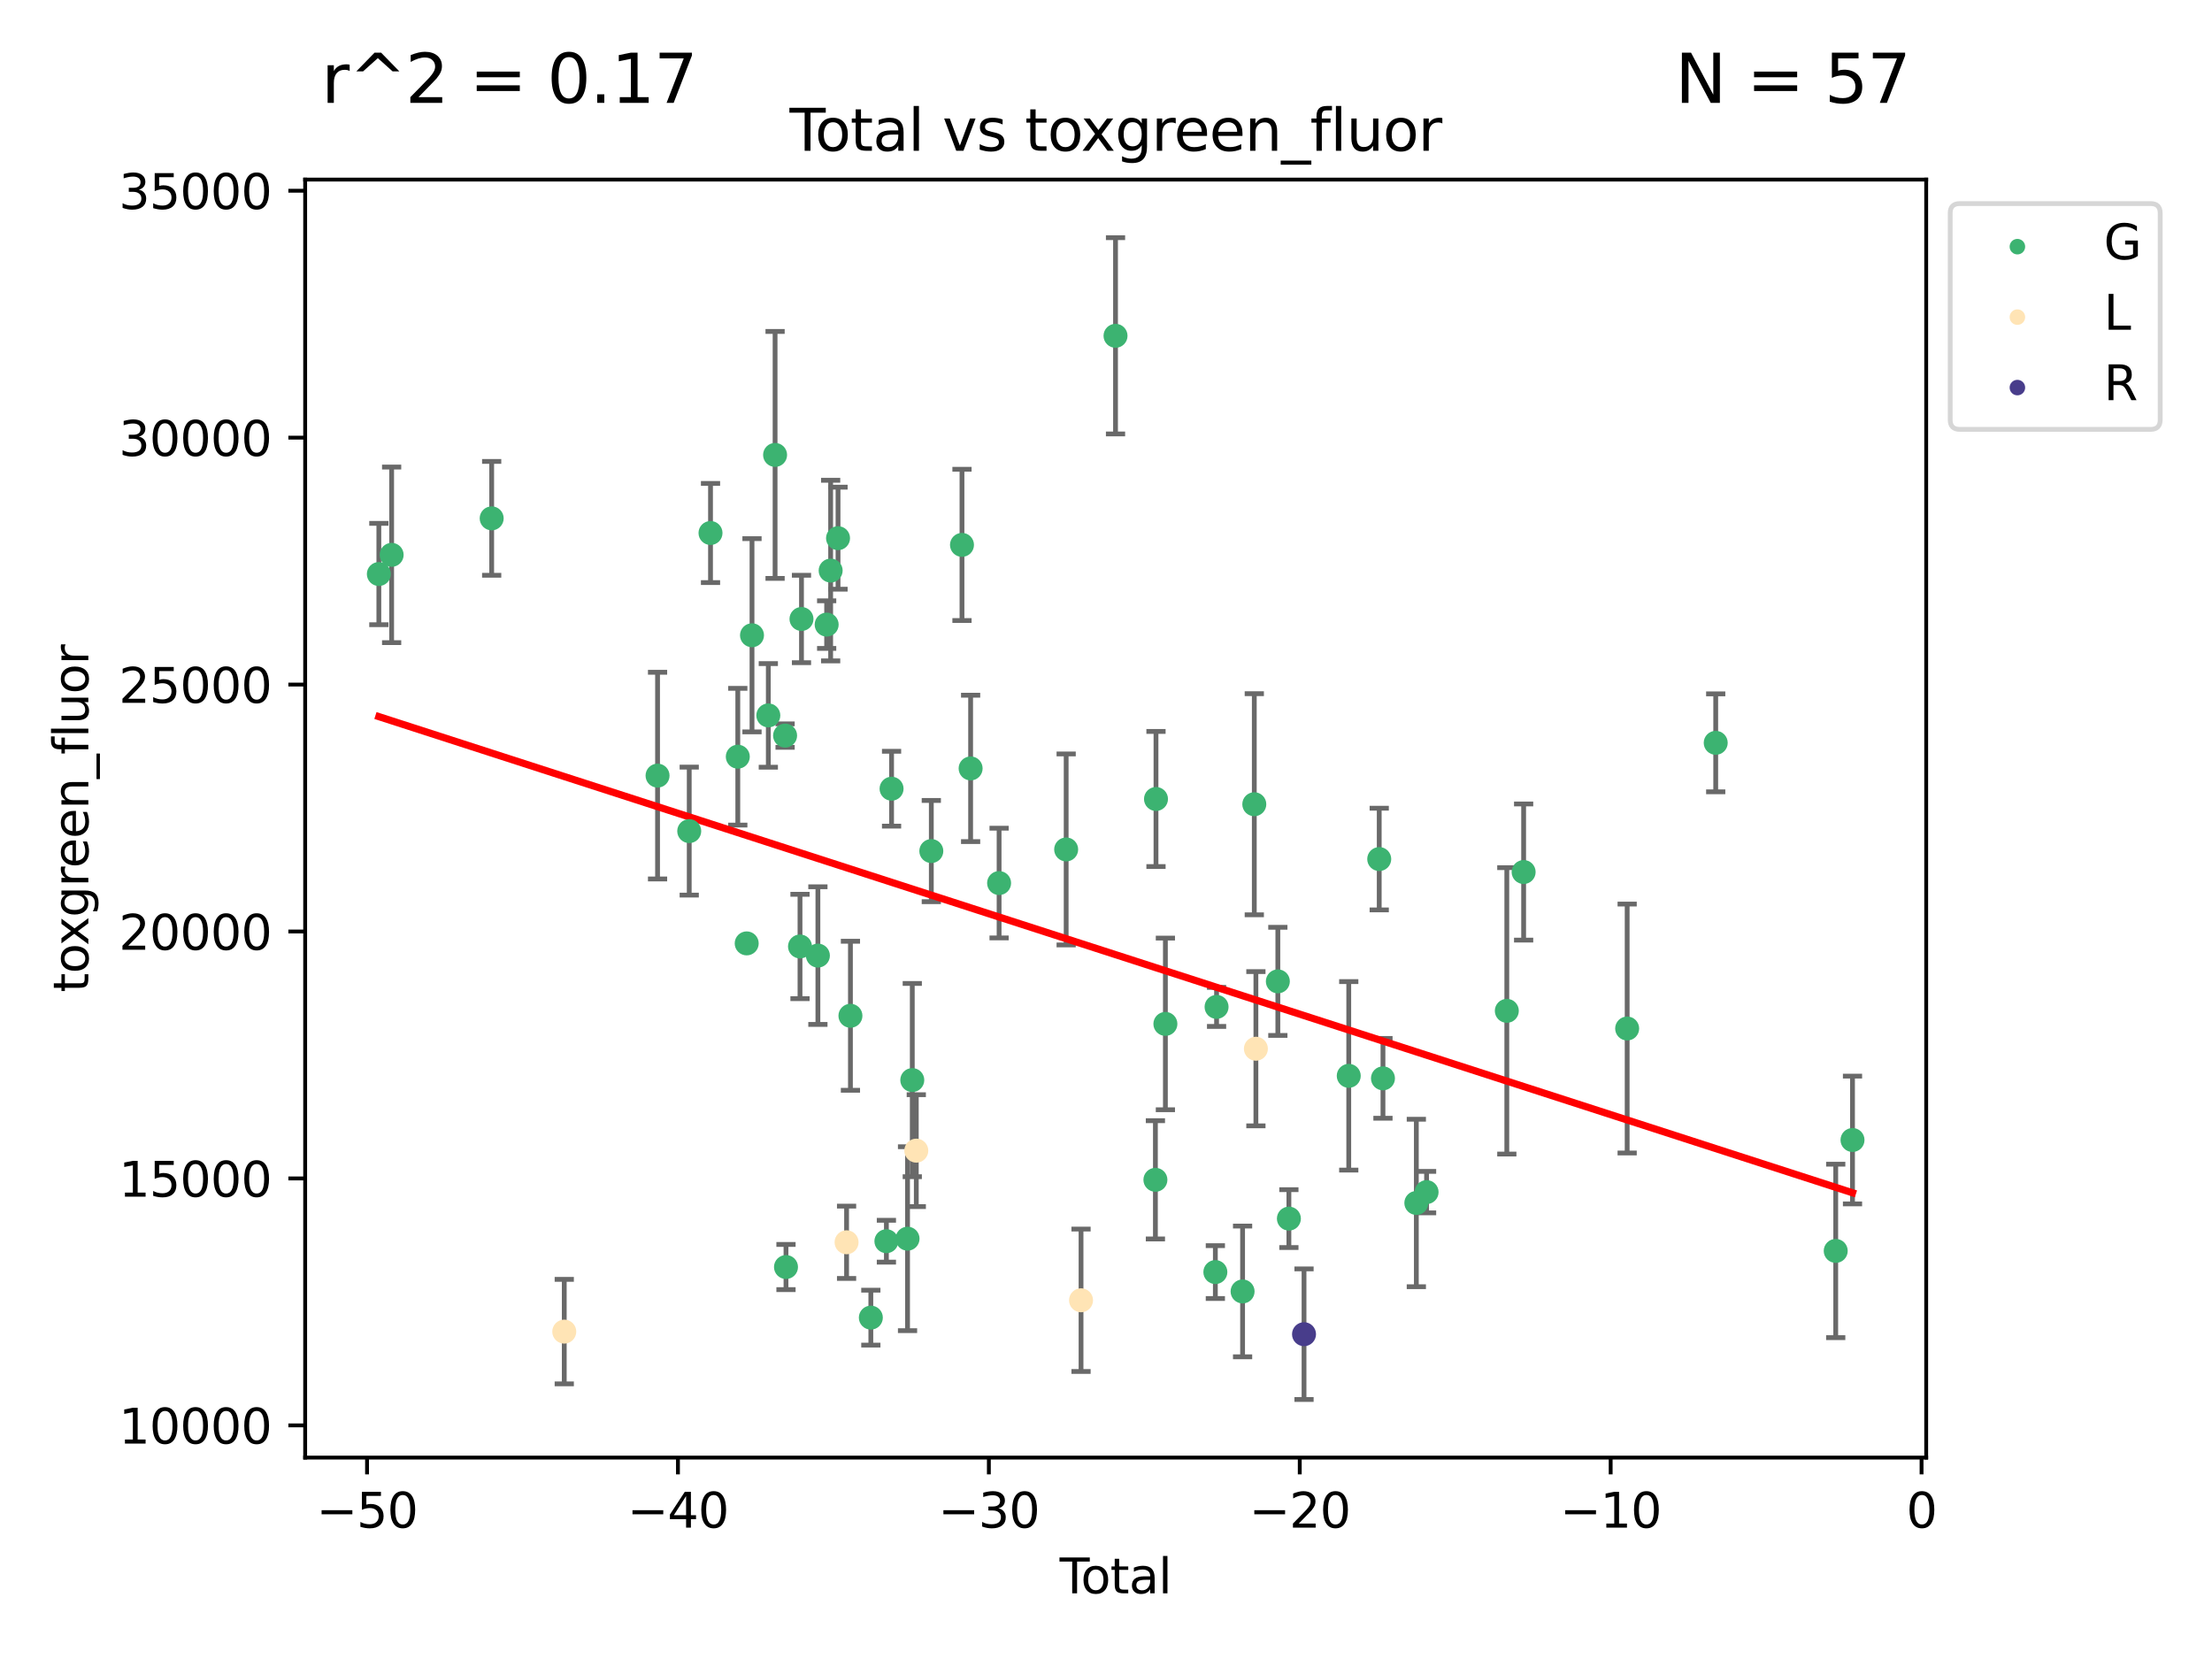 <?xml version="1.0" encoding="utf-8" standalone="no"?>
<!DOCTYPE svg PUBLIC "-//W3C//DTD SVG 1.1//EN"
  "http://www.w3.org/Graphics/SVG/1.1/DTD/svg11.dtd">
<svg xmlns:xlink="http://www.w3.org/1999/xlink" width="460.8pt" height="345.6pt" viewBox="0 0 460.8 345.6" xmlns="http://www.w3.org/2000/svg" version="1.1">
 <defs>
  <style type="text/css">*{stroke-linejoin: round; stroke-linecap: butt}</style>
 </defs>
 <g id="figure_1">
  <g id="patch_1">
   <path d="M 0 345.6 
L 460.8 345.6 
L 460.8 0 
L 0 0 
z
" style="fill: #ffffff"/>
  </g>
  <g id="axes_1">
   <g id="patch_2">
    <path d="M 63.571 303.64 
L 401.26 303.64 
L 401.26 37.411 
L 63.571 37.411 
z
" style="fill: #ffffff"/>
   </g>
   <g id="PathCollection_1">
    <defs>
     <path id="m959457d4a9" d="M 0 1.118 
C 0.297 1.118 0.581 1 0.791 0.791 
C 1 0.581 1.118 0.297 1.118 0 
C 1.118 -0.297 1 -0.581 0.791 -0.791 
C 0.581 -1 0.297 -1.118 0 -1.118 
C -0.297 -1.118 -0.581 -1 -0.791 -0.791 
C -1 -0.581 -1.118 -0.297 -1.118 0 
C -1.118 0.297 -1 0.581 -0.791 0.791 
C -0.581 1 -0.297 1.118 0 1.118 
z
" style="stroke: #3cb371"/>
    </defs>
    <g clip-path="url(#p2c3f40ef5b)">
     <use xlink:href="#m959457d4a9" x="78.921" y="119.581" style="fill: #3cb371; stroke: #3cb371"/>
     <use xlink:href="#m959457d4a9" x="81.585" y="115.586" style="fill: #3cb371; stroke: #3cb371"/>
     <use xlink:href="#m959457d4a9" x="102.426" y="107.983" style="fill: #3cb371; stroke: #3cb371"/>
     <use xlink:href="#m959457d4a9" x="136.981" y="161.575" style="fill: #3cb371; stroke: #3cb371"/>
     <use xlink:href="#m959457d4a9" x="143.58" y="173.135" style="fill: #3cb371; stroke: #3cb371"/>
     <use xlink:href="#m959457d4a9" x="148.013" y="111.033" style="fill: #3cb371; stroke: #3cb371"/>
     <use xlink:href="#m959457d4a9" x="153.697" y="157.634" style="fill: #3cb371; stroke: #3cb371"/>
     <use xlink:href="#m959457d4a9" x="155.551" y="196.525" style="fill: #3cb371; stroke: #3cb371"/>
     <use xlink:href="#m959457d4a9" x="156.656" y="132.337" style="fill: #3cb371; stroke: #3cb371"/>
     <use xlink:href="#m959457d4a9" x="160.055" y="149.032" style="fill: #3cb371; stroke: #3cb371"/>
     <use xlink:href="#m959457d4a9" x="161.465" y="94.768" style="fill: #3cb371; stroke: #3cb371"/>
     <use xlink:href="#m959457d4a9" x="163.55" y="153.236" style="fill: #3cb371; stroke: #3cb371"/>
     <use xlink:href="#m959457d4a9" x="163.736" y="263.946" style="fill: #3cb371; stroke: #3cb371"/>
     <use xlink:href="#m959457d4a9" x="166.655" y="197.166" style="fill: #3cb371; stroke: #3cb371"/>
     <use xlink:href="#m959457d4a9" x="166.964" y="128.945" style="fill: #3cb371; stroke: #3cb371"/>
     <use xlink:href="#m959457d4a9" x="170.383" y="199.067" style="fill: #3cb371; stroke: #3cb371"/>
     <use xlink:href="#m959457d4a9" x="172.208" y="130.116" style="fill: #3cb371; stroke: #3cb371"/>
     <use xlink:href="#m959457d4a9" x="173.039" y="118.861" style="fill: #3cb371; stroke: #3cb371"/>
     <use xlink:href="#m959457d4a9" x="174.578" y="112.111" style="fill: #3cb371; stroke: #3cb371"/>
     <use xlink:href="#m959457d4a9" x="177.162" y="211.605" style="fill: #3cb371; stroke: #3cb371"/>
     <use xlink:href="#m959457d4a9" x="181.412" y="274.485" style="fill: #3cb371; stroke: #3cb371"/>
     <use xlink:href="#m959457d4a9" x="184.653" y="258.565" style="fill: #3cb371; stroke: #3cb371"/>
     <use xlink:href="#m959457d4a9" x="185.73" y="164.303" style="fill: #3cb371; stroke: #3cb371"/>
     <use xlink:href="#m959457d4a9" x="189.057" y="258.041" style="fill: #3cb371; stroke: #3cb371"/>
     <use xlink:href="#m959457d4a9" x="190.045" y="224.999" style="fill: #3cb371; stroke: #3cb371"/>
     <use xlink:href="#m959457d4a9" x="194.01" y="177.291" style="fill: #3cb371; stroke: #3cb371"/>
     <use xlink:href="#m959457d4a9" x="200.398" y="113.511" style="fill: #3cb371; stroke: #3cb371"/>
     <use xlink:href="#m959457d4a9" x="202.198" y="160.075" style="fill: #3cb371; stroke: #3cb371"/>
     <use xlink:href="#m959457d4a9" x="208.13" y="183.958" style="fill: #3cb371; stroke: #3cb371"/>
     <use xlink:href="#m959457d4a9" x="222.101" y="176.953" style="fill: #3cb371; stroke: #3cb371"/>
     <use xlink:href="#m959457d4a9" x="232.384" y="69.956" style="fill: #3cb371; stroke: #3cb371"/>
     <use xlink:href="#m959457d4a9" x="240.693" y="245.778" style="fill: #3cb371; stroke: #3cb371"/>
     <use xlink:href="#m959457d4a9" x="240.814" y="166.444" style="fill: #3cb371; stroke: #3cb371"/>
     <use xlink:href="#m959457d4a9" x="242.772" y="213.297" style="fill: #3cb371; stroke: #3cb371"/>
     <use xlink:href="#m959457d4a9" x="253.181" y="264.995" style="fill: #3cb371; stroke: #3cb371"/>
     <use xlink:href="#m959457d4a9" x="253.434" y="209.755" style="fill: #3cb371; stroke: #3cb371"/>
     <use xlink:href="#m959457d4a9" x="258.854" y="269.031" style="fill: #3cb371; stroke: #3cb371"/>
     <use xlink:href="#m959457d4a9" x="261.293" y="167.537" style="fill: #3cb371; stroke: #3cb371"/>
     <use xlink:href="#m959457d4a9" x="266.199" y="204.437" style="fill: #3cb371; stroke: #3cb371"/>
     <use xlink:href="#m959457d4a9" x="268.5" y="253.86" style="fill: #3cb371; stroke: #3cb371"/>
     <use xlink:href="#m959457d4a9" x="280.97" y="224.117" style="fill: #3cb371; stroke: #3cb371"/>
     <use xlink:href="#m959457d4a9" x="287.318" y="178.958" style="fill: #3cb371; stroke: #3cb371"/>
     <use xlink:href="#m959457d4a9" x="288.097" y="224.64" style="fill: #3cb371; stroke: #3cb371"/>
     <use xlink:href="#m959457d4a9" x="295.049" y="250.599" style="fill: #3cb371; stroke: #3cb371"/>
     <use xlink:href="#m959457d4a9" x="297.183" y="248.34" style="fill: #3cb371; stroke: #3cb371"/>
     <use xlink:href="#m959457d4a9" x="313.898" y="210.577" style="fill: #3cb371; stroke: #3cb371"/>
     <use xlink:href="#m959457d4a9" x="317.401" y="181.659" style="fill: #3cb371; stroke: #3cb371"/>
     <use xlink:href="#m959457d4a9" x="338.967" y="214.258" style="fill: #3cb371; stroke: #3cb371"/>
     <use xlink:href="#m959457d4a9" x="357.415" y="154.746" style="fill: #3cb371; stroke: #3cb371"/>
     <use xlink:href="#m959457d4a9" x="382.415" y="260.587" style="fill: #3cb371; stroke: #3cb371"/>
     <use xlink:href="#m959457d4a9" x="385.911" y="237.481" style="fill: #3cb371; stroke: #3cb371"/>
    </g>
   </g>
   <g id="PathCollection_2">
    <defs>
     <path id="m0e17b51997" d="M 0 1.118 
C 0.297 1.118 0.581 1 0.791 0.791 
C 1 0.581 1.118 0.297 1.118 0 
C 1.118 -0.297 1 -0.581 0.791 -0.791 
C 0.581 -1 0.297 -1.118 0 -1.118 
C -0.297 -1.118 -0.581 -1 -0.791 -0.791 
C -1 -0.581 -1.118 -0.297 -1.118 0 
C -1.118 0.297 -1 0.581 -0.791 0.791 
C -0.581 1 -0.297 1.118 0 1.118 
z
" style="stroke: #ffe4b5"/>
    </defs>
    <g clip-path="url(#p2c3f40ef5b)">
     <use xlink:href="#m0e17b51997" x="117.546" y="277.401" style="fill: #ffe4b5; stroke: #ffe4b5"/>
     <use xlink:href="#m0e17b51997" x="176.357" y="258.789" style="fill: #ffe4b5; stroke: #ffe4b5"/>
     <use xlink:href="#m0e17b51997" x="190.88" y="239.702" style="fill: #ffe4b5; stroke: #ffe4b5"/>
     <use xlink:href="#m0e17b51997" x="225.199" y="270.872" style="fill: #ffe4b5; stroke: #ffe4b5"/>
     <use xlink:href="#m0e17b51997" x="261.627" y="218.471" style="fill: #ffe4b5; stroke: #ffe4b5"/>
    </g>
   </g>
   <g id="PathCollection_3">
    <defs>
     <path id="md571815645" d="M 0 1.118 
C 0.297 1.118 0.581 1 0.791 0.791 
C 1 0.581 1.118 0.297 1.118 0 
C 1.118 -0.297 1 -0.581 0.791 -0.791 
C 0.581 -1 0.297 -1.118 0 -1.118 
C -0.297 -1.118 -0.581 -1 -0.791 -0.791 
C -1 -0.581 -1.118 -0.297 -1.118 0 
C -1.118 0.297 -1 0.581 -0.791 0.791 
C -0.581 1 -0.297 1.118 0 1.118 
z
" style="stroke: #483d8b"/>
    </defs>
    <g clip-path="url(#p2c3f40ef5b)">
     <use xlink:href="#md571815645" x="271.652" y="277.937" style="fill: #483d8b; stroke: #483d8b"/>
    </g>
   </g>
   <g id="matplotlib.axis_1">
    <g id="xtick_1">
     <g id="line2d_1">
      <defs>
       <path id="me2ce37175d" d="M 0 0 
L 0 3.5 
" style="stroke: #000000; stroke-width: 0.8"/>
      </defs>
      <g>
       <use xlink:href="#me2ce37175d" x="76.462" y="303.64" style="stroke: #000000; stroke-width: 0.8"/>
      </g>
     </g>
     <g id="text_1">
      <!-- −50 -->
      <g transform="translate(65.909 318.238)scale(0.1 -0.1)">
       <defs>
        <path id="DejaVuSans-2212" d="M 678 2272 
L 4684 2272 
L 4684 1741 
L 678 1741 
L 678 2272 
z
" transform="scale(0.016)"/>
        <path id="DejaVuSans-35" d="M 691 4666 
L 3169 4666 
L 3169 4134 
L 1269 4134 
L 1269 2991 
Q 1406 3038 1543 3061 
Q 1681 3084 1819 3084 
Q 2600 3084 3056 2656 
Q 3513 2228 3513 1497 
Q 3513 744 3044 326 
Q 2575 -91 1722 -91 
Q 1428 -91 1123 -41 
Q 819 9 494 109 
L 494 744 
Q 775 591 1075 516 
Q 1375 441 1709 441 
Q 2250 441 2565 725 
Q 2881 1009 2881 1497 
Q 2881 1984 2565 2268 
Q 2250 2553 1709 2553 
Q 1456 2553 1204 2497 
Q 953 2441 691 2322 
L 691 4666 
z
" transform="scale(0.016)"/>
        <path id="DejaVuSans-30" d="M 2034 4250 
Q 1547 4250 1301 3770 
Q 1056 3291 1056 2328 
Q 1056 1369 1301 889 
Q 1547 409 2034 409 
Q 2525 409 2770 889 
Q 3016 1369 3016 2328 
Q 3016 3291 2770 3770 
Q 2525 4250 2034 4250 
z
M 2034 4750 
Q 2819 4750 3233 4129 
Q 3647 3509 3647 2328 
Q 3647 1150 3233 529 
Q 2819 -91 2034 -91 
Q 1250 -91 836 529 
Q 422 1150 422 2328 
Q 422 3509 836 4129 
Q 1250 4750 2034 4750 
z
" transform="scale(0.016)"/>
       </defs>
       <use xlink:href="#DejaVuSans-2212"/>
       <use xlink:href="#DejaVuSans-35" x="83.789"/>
       <use xlink:href="#DejaVuSans-30" x="147.412"/>
      </g>
     </g>
    </g>
    <g id="xtick_2">
     <g id="line2d_2">
      <g>
       <use xlink:href="#me2ce37175d" x="141.229" y="303.64" style="stroke: #000000; stroke-width: 0.8"/>
      </g>
     </g>
     <g id="text_2">
      <!-- −40 -->
      <g transform="translate(130.676 318.238)scale(0.1 -0.1)">
       <defs>
        <path id="DejaVuSans-34" d="M 2419 4116 
L 825 1625 
L 2419 1625 
L 2419 4116 
z
M 2253 4666 
L 3047 4666 
L 3047 1625 
L 3713 1625 
L 3713 1100 
L 3047 1100 
L 3047 0 
L 2419 0 
L 2419 1100 
L 313 1100 
L 313 1709 
L 2253 4666 
z
" transform="scale(0.016)"/>
       </defs>
       <use xlink:href="#DejaVuSans-2212"/>
       <use xlink:href="#DejaVuSans-34" x="83.789"/>
       <use xlink:href="#DejaVuSans-30" x="147.412"/>
      </g>
     </g>
    </g>
    <g id="xtick_3">
     <g id="line2d_3">
      <g>
       <use xlink:href="#me2ce37175d" x="205.996" y="303.64" style="stroke: #000000; stroke-width: 0.8"/>
      </g>
     </g>
     <g id="text_3">
      <!-- −30 -->
      <g transform="translate(195.444 318.238)scale(0.1 -0.1)">
       <defs>
        <path id="DejaVuSans-33" d="M 2597 2516 
Q 3050 2419 3304 2112 
Q 3559 1806 3559 1356 
Q 3559 666 3084 287 
Q 2609 -91 1734 -91 
Q 1441 -91 1130 -33 
Q 819 25 488 141 
L 488 750 
Q 750 597 1062 519 
Q 1375 441 1716 441 
Q 2309 441 2620 675 
Q 2931 909 2931 1356 
Q 2931 1769 2642 2001 
Q 2353 2234 1838 2234 
L 1294 2234 
L 1294 2753 
L 1863 2753 
Q 2328 2753 2575 2939 
Q 2822 3125 2822 3475 
Q 2822 3834 2567 4026 
Q 2313 4219 1838 4219 
Q 1578 4219 1281 4162 
Q 984 4106 628 3988 
L 628 4550 
Q 988 4650 1302 4700 
Q 1616 4750 1894 4750 
Q 2613 4750 3031 4423 
Q 3450 4097 3450 3541 
Q 3450 3153 3228 2886 
Q 3006 2619 2597 2516 
z
" transform="scale(0.016)"/>
       </defs>
       <use xlink:href="#DejaVuSans-2212"/>
       <use xlink:href="#DejaVuSans-33" x="83.789"/>
       <use xlink:href="#DejaVuSans-30" x="147.412"/>
      </g>
     </g>
    </g>
    <g id="xtick_4">
     <g id="line2d_4">
      <g>
       <use xlink:href="#me2ce37175d" x="270.763" y="303.64" style="stroke: #000000; stroke-width: 0.8"/>
      </g>
     </g>
     <g id="text_4">
      <!-- −20 -->
      <g transform="translate(260.211 318.238)scale(0.1 -0.1)">
       <defs>
        <path id="DejaVuSans-32" d="M 1228 531 
L 3431 531 
L 3431 0 
L 469 0 
L 469 531 
Q 828 903 1448 1529 
Q 2069 2156 2228 2338 
Q 2531 2678 2651 2914 
Q 2772 3150 2772 3378 
Q 2772 3750 2511 3984 
Q 2250 4219 1831 4219 
Q 1534 4219 1204 4116 
Q 875 4013 500 3803 
L 500 4441 
Q 881 4594 1212 4672 
Q 1544 4750 1819 4750 
Q 2544 4750 2975 4387 
Q 3406 4025 3406 3419 
Q 3406 3131 3298 2873 
Q 3191 2616 2906 2266 
Q 2828 2175 2409 1742 
Q 1991 1309 1228 531 
z
" transform="scale(0.016)"/>
       </defs>
       <use xlink:href="#DejaVuSans-2212"/>
       <use xlink:href="#DejaVuSans-32" x="83.789"/>
       <use xlink:href="#DejaVuSans-30" x="147.412"/>
      </g>
     </g>
    </g>
    <g id="xtick_5">
     <g id="line2d_5">
      <g>
       <use xlink:href="#me2ce37175d" x="335.531" y="303.64" style="stroke: #000000; stroke-width: 0.8"/>
      </g>
     </g>
     <g id="text_5">
      <!-- −10 -->
      <g transform="translate(324.978 318.238)scale(0.1 -0.1)">
       <defs>
        <path id="DejaVuSans-31" d="M 794 531 
L 1825 531 
L 1825 4091 
L 703 3866 
L 703 4441 
L 1819 4666 
L 2450 4666 
L 2450 531 
L 3481 531 
L 3481 0 
L 794 0 
L 794 531 
z
" transform="scale(0.016)"/>
       </defs>
       <use xlink:href="#DejaVuSans-2212"/>
       <use xlink:href="#DejaVuSans-31" x="83.789"/>
       <use xlink:href="#DejaVuSans-30" x="147.412"/>
      </g>
     </g>
    </g>
    <g id="xtick_6">
     <g id="line2d_6">
      <g>
       <use xlink:href="#me2ce37175d" x="400.298" y="303.64" style="stroke: #000000; stroke-width: 0.8"/>
      </g>
     </g>
     <g id="text_6">
      <!-- 0 -->
      <g transform="translate(397.117 318.238)scale(0.1 -0.1)">
       <use xlink:href="#DejaVuSans-30"/>
      </g>
     </g>
    </g>
    <g id="text_7">
     <!-- Total -->
     <g transform="translate(220.739 331.917)scale(0.1 -0.1)">
      <defs>
       <path id="DejaVuSans-54" d="M -19 4666 
L 3928 4666 
L 3928 4134 
L 2272 4134 
L 2272 0 
L 1638 0 
L 1638 4134 
L -19 4134 
L -19 4666 
z
" transform="scale(0.016)"/>
       <path id="DejaVuSans-6f" d="M 1959 3097 
Q 1497 3097 1228 2736 
Q 959 2375 959 1747 
Q 959 1119 1226 758 
Q 1494 397 1959 397 
Q 2419 397 2687 759 
Q 2956 1122 2956 1747 
Q 2956 2369 2687 2733 
Q 2419 3097 1959 3097 
z
M 1959 3584 
Q 2709 3584 3137 3096 
Q 3566 2609 3566 1747 
Q 3566 888 3137 398 
Q 2709 -91 1959 -91 
Q 1206 -91 779 398 
Q 353 888 353 1747 
Q 353 2609 779 3096 
Q 1206 3584 1959 3584 
z
" transform="scale(0.016)"/>
       <path id="DejaVuSans-74" d="M 1172 4494 
L 1172 3500 
L 2356 3500 
L 2356 3053 
L 1172 3053 
L 1172 1153 
Q 1172 725 1289 603 
Q 1406 481 1766 481 
L 2356 481 
L 2356 0 
L 1766 0 
Q 1100 0 847 248 
Q 594 497 594 1153 
L 594 3053 
L 172 3053 
L 172 3500 
L 594 3500 
L 594 4494 
L 1172 4494 
z
" transform="scale(0.016)"/>
       <path id="DejaVuSans-61" d="M 2194 1759 
Q 1497 1759 1228 1600 
Q 959 1441 959 1056 
Q 959 750 1161 570 
Q 1363 391 1709 391 
Q 2188 391 2477 730 
Q 2766 1069 2766 1631 
L 2766 1759 
L 2194 1759 
z
M 3341 1997 
L 3341 0 
L 2766 0 
L 2766 531 
Q 2569 213 2275 61 
Q 1981 -91 1556 -91 
Q 1019 -91 701 211 
Q 384 513 384 1019 
Q 384 1609 779 1909 
Q 1175 2209 1959 2209 
L 2766 2209 
L 2766 2266 
Q 2766 2663 2505 2880 
Q 2244 3097 1772 3097 
Q 1472 3097 1187 3025 
Q 903 2953 641 2809 
L 641 3341 
Q 956 3463 1253 3523 
Q 1550 3584 1831 3584 
Q 2591 3584 2966 3190 
Q 3341 2797 3341 1997 
z
" transform="scale(0.016)"/>
       <path id="DejaVuSans-6c" d="M 603 4863 
L 1178 4863 
L 1178 0 
L 603 0 
L 603 4863 
z
" transform="scale(0.016)"/>
      </defs>
      <use xlink:href="#DejaVuSans-54"/>
      <use xlink:href="#DejaVuSans-6f" x="44.084"/>
      <use xlink:href="#DejaVuSans-74" x="105.266"/>
      <use xlink:href="#DejaVuSans-61" x="144.475"/>
      <use xlink:href="#DejaVuSans-6c" x="205.754"/>
     </g>
    </g>
   </g>
   <g id="matplotlib.axis_2">
    <g id="ytick_1">
     <g id="line2d_7">
      <defs>
       <path id="m20fa128469" d="M 0 0 
L -3.5 0 
" style="stroke: #000000; stroke-width: 0.8"/>
      </defs>
      <g>
       <use xlink:href="#m20fa128469" x="63.571" y="296.929" style="stroke: #000000; stroke-width: 0.8"/>
      </g>
     </g>
     <g id="text_8">
      <!-- 10000 -->
      <g transform="translate(24.759 300.728)scale(0.1 -0.1)">
       <use xlink:href="#DejaVuSans-31"/>
       <use xlink:href="#DejaVuSans-30" x="63.623"/>
       <use xlink:href="#DejaVuSans-30" x="127.246"/>
       <use xlink:href="#DejaVuSans-30" x="190.869"/>
       <use xlink:href="#DejaVuSans-30" x="254.492"/>
      </g>
     </g>
    </g>
    <g id="ytick_2">
     <g id="line2d_8">
      <g>
       <use xlink:href="#m20fa128469" x="63.571" y="245.49" style="stroke: #000000; stroke-width: 0.8"/>
      </g>
     </g>
     <g id="text_9">
      <!-- 15000 -->
      <g transform="translate(24.759 249.289)scale(0.1 -0.1)">
       <use xlink:href="#DejaVuSans-31"/>
       <use xlink:href="#DejaVuSans-35" x="63.623"/>
       <use xlink:href="#DejaVuSans-30" x="127.246"/>
       <use xlink:href="#DejaVuSans-30" x="190.869"/>
       <use xlink:href="#DejaVuSans-30" x="254.492"/>
      </g>
     </g>
    </g>
    <g id="ytick_3">
     <g id="line2d_9">
      <g>
       <use xlink:href="#m20fa128469" x="63.571" y="194.051" style="stroke: #000000; stroke-width: 0.8"/>
      </g>
     </g>
     <g id="text_10">
      <!-- 20000 -->
      <g transform="translate(24.759 197.85)scale(0.1 -0.1)">
       <use xlink:href="#DejaVuSans-32"/>
       <use xlink:href="#DejaVuSans-30" x="63.623"/>
       <use xlink:href="#DejaVuSans-30" x="127.246"/>
       <use xlink:href="#DejaVuSans-30" x="190.869"/>
       <use xlink:href="#DejaVuSans-30" x="254.492"/>
      </g>
     </g>
    </g>
    <g id="ytick_4">
     <g id="line2d_10">
      <g>
       <use xlink:href="#m20fa128469" x="63.571" y="142.612" style="stroke: #000000; stroke-width: 0.8"/>
      </g>
     </g>
     <g id="text_11">
      <!-- 25000 -->
      <g transform="translate(24.759 146.411)scale(0.1 -0.1)">
       <use xlink:href="#DejaVuSans-32"/>
       <use xlink:href="#DejaVuSans-35" x="63.623"/>
       <use xlink:href="#DejaVuSans-30" x="127.246"/>
       <use xlink:href="#DejaVuSans-30" x="190.869"/>
       <use xlink:href="#DejaVuSans-30" x="254.492"/>
      </g>
     </g>
    </g>
    <g id="ytick_5">
     <g id="line2d_11">
      <g>
       <use xlink:href="#m20fa128469" x="63.571" y="91.172" style="stroke: #000000; stroke-width: 0.8"/>
      </g>
     </g>
     <g id="text_12">
      <!-- 30000 -->
      <g transform="translate(24.759 94.972)scale(0.1 -0.1)">
       <use xlink:href="#DejaVuSans-33"/>
       <use xlink:href="#DejaVuSans-30" x="63.623"/>
       <use xlink:href="#DejaVuSans-30" x="127.246"/>
       <use xlink:href="#DejaVuSans-30" x="190.869"/>
       <use xlink:href="#DejaVuSans-30" x="254.492"/>
      </g>
     </g>
    </g>
    <g id="ytick_6">
     <g id="line2d_12">
      <g>
       <use xlink:href="#m20fa128469" x="63.571" y="39.733" style="stroke: #000000; stroke-width: 0.8"/>
      </g>
     </g>
     <g id="text_13">
      <!-- 35000 -->
      <g transform="translate(24.759 43.533)scale(0.1 -0.1)">
       <use xlink:href="#DejaVuSans-33"/>
       <use xlink:href="#DejaVuSans-35" x="63.623"/>
       <use xlink:href="#DejaVuSans-30" x="127.246"/>
       <use xlink:href="#DejaVuSans-30" x="190.869"/>
       <use xlink:href="#DejaVuSans-30" x="254.492"/>
      </g>
     </g>
    </g>
    <g id="text_14">
     <!-- toxgreen_fluor -->
     <g transform="translate(18.401 206.72)rotate(-90)scale(0.1 -0.1)">
      <defs>
       <path id="DejaVuSans-78" d="M 3513 3500 
L 2247 1797 
L 3578 0 
L 2900 0 
L 1881 1375 
L 863 0 
L 184 0 
L 1544 1831 
L 300 3500 
L 978 3500 
L 1906 2253 
L 2834 3500 
L 3513 3500 
z
" transform="scale(0.016)"/>
       <path id="DejaVuSans-67" d="M 2906 1791 
Q 2906 2416 2648 2759 
Q 2391 3103 1925 3103 
Q 1463 3103 1205 2759 
Q 947 2416 947 1791 
Q 947 1169 1205 825 
Q 1463 481 1925 481 
Q 2391 481 2648 825 
Q 2906 1169 2906 1791 
z
M 3481 434 
Q 3481 -459 3084 -895 
Q 2688 -1331 1869 -1331 
Q 1566 -1331 1297 -1286 
Q 1028 -1241 775 -1147 
L 775 -588 
Q 1028 -725 1275 -790 
Q 1522 -856 1778 -856 
Q 2344 -856 2625 -561 
Q 2906 -266 2906 331 
L 2906 616 
Q 2728 306 2450 153 
Q 2172 0 1784 0 
Q 1141 0 747 490 
Q 353 981 353 1791 
Q 353 2603 747 3093 
Q 1141 3584 1784 3584 
Q 2172 3584 2450 3431 
Q 2728 3278 2906 2969 
L 2906 3500 
L 3481 3500 
L 3481 434 
z
" transform="scale(0.016)"/>
       <path id="DejaVuSans-72" d="M 2631 2963 
Q 2534 3019 2420 3045 
Q 2306 3072 2169 3072 
Q 1681 3072 1420 2755 
Q 1159 2438 1159 1844 
L 1159 0 
L 581 0 
L 581 3500 
L 1159 3500 
L 1159 2956 
Q 1341 3275 1631 3429 
Q 1922 3584 2338 3584 
Q 2397 3584 2469 3576 
Q 2541 3569 2628 3553 
L 2631 2963 
z
" transform="scale(0.016)"/>
       <path id="DejaVuSans-65" d="M 3597 1894 
L 3597 1613 
L 953 1613 
Q 991 1019 1311 708 
Q 1631 397 2203 397 
Q 2534 397 2845 478 
Q 3156 559 3463 722 
L 3463 178 
Q 3153 47 2828 -22 
Q 2503 -91 2169 -91 
Q 1331 -91 842 396 
Q 353 884 353 1716 
Q 353 2575 817 3079 
Q 1281 3584 2069 3584 
Q 2775 3584 3186 3129 
Q 3597 2675 3597 1894 
z
M 3022 2063 
Q 3016 2534 2758 2815 
Q 2500 3097 2075 3097 
Q 1594 3097 1305 2825 
Q 1016 2553 972 2059 
L 3022 2063 
z
" transform="scale(0.016)"/>
       <path id="DejaVuSans-6e" d="M 3513 2113 
L 3513 0 
L 2938 0 
L 2938 2094 
Q 2938 2591 2744 2837 
Q 2550 3084 2163 3084 
Q 1697 3084 1428 2787 
Q 1159 2491 1159 1978 
L 1159 0 
L 581 0 
L 581 3500 
L 1159 3500 
L 1159 2956 
Q 1366 3272 1645 3428 
Q 1925 3584 2291 3584 
Q 2894 3584 3203 3211 
Q 3513 2838 3513 2113 
z
" transform="scale(0.016)"/>
       <path id="DejaVuSans-5f" d="M 3263 -1063 
L 3263 -1509 
L -63 -1509 
L -63 -1063 
L 3263 -1063 
z
" transform="scale(0.016)"/>
       <path id="DejaVuSans-66" d="M 2375 4863 
L 2375 4384 
L 1825 4384 
Q 1516 4384 1395 4259 
Q 1275 4134 1275 3809 
L 1275 3500 
L 2222 3500 
L 2222 3053 
L 1275 3053 
L 1275 0 
L 697 0 
L 697 3053 
L 147 3053 
L 147 3500 
L 697 3500 
L 697 3744 
Q 697 4328 969 4595 
Q 1241 4863 1831 4863 
L 2375 4863 
z
" transform="scale(0.016)"/>
       <path id="DejaVuSans-75" d="M 544 1381 
L 544 3500 
L 1119 3500 
L 1119 1403 
Q 1119 906 1312 657 
Q 1506 409 1894 409 
Q 2359 409 2629 706 
Q 2900 1003 2900 1516 
L 2900 3500 
L 3475 3500 
L 3475 0 
L 2900 0 
L 2900 538 
Q 2691 219 2414 64 
Q 2138 -91 1772 -91 
Q 1169 -91 856 284 
Q 544 659 544 1381 
z
M 1991 3584 
L 1991 3584 
z
" transform="scale(0.016)"/>
      </defs>
      <use xlink:href="#DejaVuSans-74"/>
      <use xlink:href="#DejaVuSans-6f" x="39.209"/>
      <use xlink:href="#DejaVuSans-78" x="97.266"/>
      <use xlink:href="#DejaVuSans-67" x="156.445"/>
      <use xlink:href="#DejaVuSans-72" x="219.922"/>
      <use xlink:href="#DejaVuSans-65" x="258.785"/>
      <use xlink:href="#DejaVuSans-65" x="320.309"/>
      <use xlink:href="#DejaVuSans-6e" x="381.832"/>
      <use xlink:href="#DejaVuSans-5f" x="445.211"/>
      <use xlink:href="#DejaVuSans-66" x="495.211"/>
      <use xlink:href="#DejaVuSans-6c" x="530.416"/>
      <use xlink:href="#DejaVuSans-75" x="558.199"/>
      <use xlink:href="#DejaVuSans-6f" x="621.578"/>
      <use xlink:href="#DejaVuSans-72" x="682.76"/>
     </g>
    </g>
   </g>
   <g id="LineCollection_1">
    <path d="M 78.921 130.138 
L 78.921 109.025 
" clip-path="url(#p2c3f40ef5b)" style="fill: none; stroke: #696969"/>
    <path d="M 81.585 133.874 
L 81.585 97.297 
" clip-path="url(#p2c3f40ef5b)" style="fill: none; stroke: #696969"/>
    <path d="M 102.426 119.842 
L 102.426 96.125 
" clip-path="url(#p2c3f40ef5b)" style="fill: none; stroke: #696969"/>
    <path d="M 136.981 183.105 
L 136.981 140.044 
" clip-path="url(#p2c3f40ef5b)" style="fill: none; stroke: #696969"/>
    <path d="M 143.58 186.465 
L 143.58 159.806 
" clip-path="url(#p2c3f40ef5b)" style="fill: none; stroke: #696969"/>
    <path d="M 148.013 121.364 
L 148.013 100.703 
" clip-path="url(#p2c3f40ef5b)" style="fill: none; stroke: #696969"/>
    <path d="M 153.697 171.876 
L 153.697 143.391 
" clip-path="url(#p2c3f40ef5b)" style="fill: none; stroke: #696969"/>
    <path d="M 155.551 197.295 
L 155.551 195.755 
" clip-path="url(#p2c3f40ef5b)" style="fill: none; stroke: #696969"/>
    <path d="M 156.656 152.466 
L 156.656 112.209 
" clip-path="url(#p2c3f40ef5b)" style="fill: none; stroke: #696969"/>
    <path d="M 160.055 159.824 
L 160.055 138.24 
" clip-path="url(#p2c3f40ef5b)" style="fill: none; stroke: #696969"/>
    <path d="M 161.465 120.49 
L 161.465 69.045 
" clip-path="url(#p2c3f40ef5b)" style="fill: none; stroke: #696969"/>
    <path d="M 163.55 155.681 
L 163.55 150.79 
" clip-path="url(#p2c3f40ef5b)" style="fill: none; stroke: #696969"/>
    <path d="M 163.736 268.651 
L 163.736 259.241 
" clip-path="url(#p2c3f40ef5b)" style="fill: none; stroke: #696969"/>
    <path d="M 166.655 208.035 
L 166.655 186.297 
" clip-path="url(#p2c3f40ef5b)" style="fill: none; stroke: #696969"/>
    <path d="M 166.964 138.051 
L 166.964 119.838 
" clip-path="url(#p2c3f40ef5b)" style="fill: none; stroke: #696969"/>
    <path d="M 170.383 213.404 
L 170.383 184.73 
" clip-path="url(#p2c3f40ef5b)" style="fill: none; stroke: #696969"/>
    <path d="M 172.208 135.072 
L 172.208 125.161 
" clip-path="url(#p2c3f40ef5b)" style="fill: none; stroke: #696969"/>
    <path d="M 173.039 137.674 
L 173.039 100.047 
" clip-path="url(#p2c3f40ef5b)" style="fill: none; stroke: #696969"/>
    <path d="M 174.578 122.736 
L 174.578 101.486 
" clip-path="url(#p2c3f40ef5b)" style="fill: none; stroke: #696969"/>
    <path d="M 177.162 227.129 
L 177.162 196.081 
" clip-path="url(#p2c3f40ef5b)" style="fill: none; stroke: #696969"/>
    <path d="M 181.412 280.206 
L 181.412 268.765 
" clip-path="url(#p2c3f40ef5b)" style="fill: none; stroke: #696969"/>
    <path d="M 184.653 262.925 
L 184.653 254.206 
" clip-path="url(#p2c3f40ef5b)" style="fill: none; stroke: #696969"/>
    <path d="M 185.73 172.099 
L 185.73 156.507 
" clip-path="url(#p2c3f40ef5b)" style="fill: none; stroke: #696969"/>
    <path d="M 189.057 277.196 
L 189.057 238.886 
" clip-path="url(#p2c3f40ef5b)" style="fill: none; stroke: #696969"/>
    <path d="M 190.045 245.123 
L 190.045 204.874 
" clip-path="url(#p2c3f40ef5b)" style="fill: none; stroke: #696969"/>
    <path d="M 194.01 187.834 
L 194.01 166.748 
" clip-path="url(#p2c3f40ef5b)" style="fill: none; stroke: #696969"/>
    <path d="M 200.398 129.261 
L 200.398 97.761 
" clip-path="url(#p2c3f40ef5b)" style="fill: none; stroke: #696969"/>
    <path d="M 202.198 175.323 
L 202.198 144.826 
" clip-path="url(#p2c3f40ef5b)" style="fill: none; stroke: #696969"/>
    <path d="M 208.13 195.386 
L 208.13 172.531 
" clip-path="url(#p2c3f40ef5b)" style="fill: none; stroke: #696969"/>
    <path d="M 222.101 196.846 
L 222.101 157.06 
" clip-path="url(#p2c3f40ef5b)" style="fill: none; stroke: #696969"/>
    <path d="M 232.384 90.399 
L 232.384 49.513 
" clip-path="url(#p2c3f40ef5b)" style="fill: none; stroke: #696969"/>
    <path d="M 240.693 258.097 
L 240.693 233.46 
" clip-path="url(#p2c3f40ef5b)" style="fill: none; stroke: #696969"/>
    <path d="M 240.814 180.518 
L 240.814 152.37 
" clip-path="url(#p2c3f40ef5b)" style="fill: none; stroke: #696969"/>
    <path d="M 242.772 231.176 
L 242.772 195.418 
" clip-path="url(#p2c3f40ef5b)" style="fill: none; stroke: #696969"/>
    <path d="M 253.181 270.502 
L 253.181 259.488 
" clip-path="url(#p2c3f40ef5b)" style="fill: none; stroke: #696969"/>
    <path d="M 253.434 213.822 
L 253.434 205.688 
" clip-path="url(#p2c3f40ef5b)" style="fill: none; stroke: #696969"/>
    <path d="M 258.854 282.65 
L 258.854 255.411 
" clip-path="url(#p2c3f40ef5b)" style="fill: none; stroke: #696969"/>
    <path d="M 261.293 190.566 
L 261.293 144.507 
" clip-path="url(#p2c3f40ef5b)" style="fill: none; stroke: #696969"/>
    <path d="M 266.199 215.698 
L 266.199 193.177 
" clip-path="url(#p2c3f40ef5b)" style="fill: none; stroke: #696969"/>
    <path d="M 268.5 259.886 
L 268.5 247.833 
" clip-path="url(#p2c3f40ef5b)" style="fill: none; stroke: #696969"/>
    <path d="M 280.97 243.751 
L 280.97 204.483 
" clip-path="url(#p2c3f40ef5b)" style="fill: none; stroke: #696969"/>
    <path d="M 287.318 189.547 
L 287.318 168.368 
" clip-path="url(#p2c3f40ef5b)" style="fill: none; stroke: #696969"/>
    <path d="M 288.097 232.953 
L 288.097 216.327 
" clip-path="url(#p2c3f40ef5b)" style="fill: none; stroke: #696969"/>
    <path d="M 295.049 268.042 
L 295.049 233.157 
" clip-path="url(#p2c3f40ef5b)" style="fill: none; stroke: #696969"/>
    <path d="M 297.183 252.657 
L 297.183 244.024 
" clip-path="url(#p2c3f40ef5b)" style="fill: none; stroke: #696969"/>
    <path d="M 313.898 240.406 
L 313.898 180.749 
" clip-path="url(#p2c3f40ef5b)" style="fill: none; stroke: #696969"/>
    <path d="M 317.401 195.839 
L 317.401 167.479 
" clip-path="url(#p2c3f40ef5b)" style="fill: none; stroke: #696969"/>
    <path d="M 338.967 240.186 
L 338.967 188.33 
" clip-path="url(#p2c3f40ef5b)" style="fill: none; stroke: #696969"/>
    <path d="M 357.415 164.948 
L 357.415 144.544 
" clip-path="url(#p2c3f40ef5b)" style="fill: none; stroke: #696969"/>
    <path d="M 382.415 278.653 
L 382.415 242.522 
" clip-path="url(#p2c3f40ef5b)" style="fill: none; stroke: #696969"/>
    <path d="M 385.911 250.79 
L 385.911 224.172 
" clip-path="url(#p2c3f40ef5b)" style="fill: none; stroke: #696969"/>
   </g>
   <g id="line2d_13">
    <defs>
     <path id="m764a2ccfe3" d="M 2 0 
L -2 -0 
" style="stroke: #696969"/>
    </defs>
    <g clip-path="url(#p2c3f40ef5b)">
     <use xlink:href="#m764a2ccfe3" x="78.921" y="130.138" style="fill: #696969; stroke: #696969"/>
     <use xlink:href="#m764a2ccfe3" x="81.585" y="133.874" style="fill: #696969; stroke: #696969"/>
     <use xlink:href="#m764a2ccfe3" x="102.426" y="119.842" style="fill: #696969; stroke: #696969"/>
     <use xlink:href="#m764a2ccfe3" x="136.981" y="183.105" style="fill: #696969; stroke: #696969"/>
     <use xlink:href="#m764a2ccfe3" x="143.58" y="186.465" style="fill: #696969; stroke: #696969"/>
     <use xlink:href="#m764a2ccfe3" x="148.013" y="121.364" style="fill: #696969; stroke: #696969"/>
     <use xlink:href="#m764a2ccfe3" x="153.697" y="171.876" style="fill: #696969; stroke: #696969"/>
     <use xlink:href="#m764a2ccfe3" x="155.551" y="197.295" style="fill: #696969; stroke: #696969"/>
     <use xlink:href="#m764a2ccfe3" x="156.656" y="152.466" style="fill: #696969; stroke: #696969"/>
     <use xlink:href="#m764a2ccfe3" x="160.055" y="159.824" style="fill: #696969; stroke: #696969"/>
     <use xlink:href="#m764a2ccfe3" x="161.465" y="120.49" style="fill: #696969; stroke: #696969"/>
     <use xlink:href="#m764a2ccfe3" x="163.55" y="155.681" style="fill: #696969; stroke: #696969"/>
     <use xlink:href="#m764a2ccfe3" x="163.736" y="268.651" style="fill: #696969; stroke: #696969"/>
     <use xlink:href="#m764a2ccfe3" x="166.655" y="208.035" style="fill: #696969; stroke: #696969"/>
     <use xlink:href="#m764a2ccfe3" x="166.964" y="138.051" style="fill: #696969; stroke: #696969"/>
     <use xlink:href="#m764a2ccfe3" x="170.383" y="213.404" style="fill: #696969; stroke: #696969"/>
     <use xlink:href="#m764a2ccfe3" x="172.208" y="135.072" style="fill: #696969; stroke: #696969"/>
     <use xlink:href="#m764a2ccfe3" x="173.039" y="137.674" style="fill: #696969; stroke: #696969"/>
     <use xlink:href="#m764a2ccfe3" x="174.578" y="122.736" style="fill: #696969; stroke: #696969"/>
     <use xlink:href="#m764a2ccfe3" x="177.162" y="227.129" style="fill: #696969; stroke: #696969"/>
     <use xlink:href="#m764a2ccfe3" x="181.412" y="280.206" style="fill: #696969; stroke: #696969"/>
     <use xlink:href="#m764a2ccfe3" x="184.653" y="262.925" style="fill: #696969; stroke: #696969"/>
     <use xlink:href="#m764a2ccfe3" x="185.73" y="172.099" style="fill: #696969; stroke: #696969"/>
     <use xlink:href="#m764a2ccfe3" x="189.057" y="277.196" style="fill: #696969; stroke: #696969"/>
     <use xlink:href="#m764a2ccfe3" x="190.045" y="245.123" style="fill: #696969; stroke: #696969"/>
     <use xlink:href="#m764a2ccfe3" x="194.01" y="187.834" style="fill: #696969; stroke: #696969"/>
     <use xlink:href="#m764a2ccfe3" x="200.398" y="129.261" style="fill: #696969; stroke: #696969"/>
     <use xlink:href="#m764a2ccfe3" x="202.198" y="175.323" style="fill: #696969; stroke: #696969"/>
     <use xlink:href="#m764a2ccfe3" x="208.13" y="195.386" style="fill: #696969; stroke: #696969"/>
     <use xlink:href="#m764a2ccfe3" x="222.101" y="196.846" style="fill: #696969; stroke: #696969"/>
     <use xlink:href="#m764a2ccfe3" x="232.384" y="90.399" style="fill: #696969; stroke: #696969"/>
     <use xlink:href="#m764a2ccfe3" x="240.693" y="258.097" style="fill: #696969; stroke: #696969"/>
     <use xlink:href="#m764a2ccfe3" x="240.814" y="180.518" style="fill: #696969; stroke: #696969"/>
     <use xlink:href="#m764a2ccfe3" x="242.772" y="231.176" style="fill: #696969; stroke: #696969"/>
     <use xlink:href="#m764a2ccfe3" x="253.181" y="270.502" style="fill: #696969; stroke: #696969"/>
     <use xlink:href="#m764a2ccfe3" x="253.434" y="213.822" style="fill: #696969; stroke: #696969"/>
     <use xlink:href="#m764a2ccfe3" x="258.854" y="282.65" style="fill: #696969; stroke: #696969"/>
     <use xlink:href="#m764a2ccfe3" x="261.293" y="190.566" style="fill: #696969; stroke: #696969"/>
     <use xlink:href="#m764a2ccfe3" x="266.199" y="215.698" style="fill: #696969; stroke: #696969"/>
     <use xlink:href="#m764a2ccfe3" x="268.5" y="259.886" style="fill: #696969; stroke: #696969"/>
     <use xlink:href="#m764a2ccfe3" x="280.97" y="243.751" style="fill: #696969; stroke: #696969"/>
     <use xlink:href="#m764a2ccfe3" x="287.318" y="189.547" style="fill: #696969; stroke: #696969"/>
     <use xlink:href="#m764a2ccfe3" x="288.097" y="232.953" style="fill: #696969; stroke: #696969"/>
     <use xlink:href="#m764a2ccfe3" x="295.049" y="268.042" style="fill: #696969; stroke: #696969"/>
     <use xlink:href="#m764a2ccfe3" x="297.183" y="252.657" style="fill: #696969; stroke: #696969"/>
     <use xlink:href="#m764a2ccfe3" x="313.898" y="240.406" style="fill: #696969; stroke: #696969"/>
     <use xlink:href="#m764a2ccfe3" x="317.401" y="195.839" style="fill: #696969; stroke: #696969"/>
     <use xlink:href="#m764a2ccfe3" x="338.967" y="240.186" style="fill: #696969; stroke: #696969"/>
     <use xlink:href="#m764a2ccfe3" x="357.415" y="164.948" style="fill: #696969; stroke: #696969"/>
     <use xlink:href="#m764a2ccfe3" x="382.415" y="278.653" style="fill: #696969; stroke: #696969"/>
     <use xlink:href="#m764a2ccfe3" x="385.911" y="250.79" style="fill: #696969; stroke: #696969"/>
    </g>
   </g>
   <g id="line2d_14">
    <g clip-path="url(#p2c3f40ef5b)">
     <use xlink:href="#m764a2ccfe3" x="78.921" y="109.025" style="fill: #696969; stroke: #696969"/>
     <use xlink:href="#m764a2ccfe3" x="81.585" y="97.297" style="fill: #696969; stroke: #696969"/>
     <use xlink:href="#m764a2ccfe3" x="102.426" y="96.125" style="fill: #696969; stroke: #696969"/>
     <use xlink:href="#m764a2ccfe3" x="136.981" y="140.044" style="fill: #696969; stroke: #696969"/>
     <use xlink:href="#m764a2ccfe3" x="143.58" y="159.806" style="fill: #696969; stroke: #696969"/>
     <use xlink:href="#m764a2ccfe3" x="148.013" y="100.703" style="fill: #696969; stroke: #696969"/>
     <use xlink:href="#m764a2ccfe3" x="153.697" y="143.391" style="fill: #696969; stroke: #696969"/>
     <use xlink:href="#m764a2ccfe3" x="155.551" y="195.755" style="fill: #696969; stroke: #696969"/>
     <use xlink:href="#m764a2ccfe3" x="156.656" y="112.209" style="fill: #696969; stroke: #696969"/>
     <use xlink:href="#m764a2ccfe3" x="160.055" y="138.24" style="fill: #696969; stroke: #696969"/>
     <use xlink:href="#m764a2ccfe3" x="161.465" y="69.045" style="fill: #696969; stroke: #696969"/>
     <use xlink:href="#m764a2ccfe3" x="163.55" y="150.79" style="fill: #696969; stroke: #696969"/>
     <use xlink:href="#m764a2ccfe3" x="163.736" y="259.241" style="fill: #696969; stroke: #696969"/>
     <use xlink:href="#m764a2ccfe3" x="166.655" y="186.297" style="fill: #696969; stroke: #696969"/>
     <use xlink:href="#m764a2ccfe3" x="166.964" y="119.838" style="fill: #696969; stroke: #696969"/>
     <use xlink:href="#m764a2ccfe3" x="170.383" y="184.73" style="fill: #696969; stroke: #696969"/>
     <use xlink:href="#m764a2ccfe3" x="172.208" y="125.161" style="fill: #696969; stroke: #696969"/>
     <use xlink:href="#m764a2ccfe3" x="173.039" y="100.047" style="fill: #696969; stroke: #696969"/>
     <use xlink:href="#m764a2ccfe3" x="174.578" y="101.486" style="fill: #696969; stroke: #696969"/>
     <use xlink:href="#m764a2ccfe3" x="177.162" y="196.081" style="fill: #696969; stroke: #696969"/>
     <use xlink:href="#m764a2ccfe3" x="181.412" y="268.765" style="fill: #696969; stroke: #696969"/>
     <use xlink:href="#m764a2ccfe3" x="184.653" y="254.206" style="fill: #696969; stroke: #696969"/>
     <use xlink:href="#m764a2ccfe3" x="185.73" y="156.507" style="fill: #696969; stroke: #696969"/>
     <use xlink:href="#m764a2ccfe3" x="189.057" y="238.886" style="fill: #696969; stroke: #696969"/>
     <use xlink:href="#m764a2ccfe3" x="190.045" y="204.874" style="fill: #696969; stroke: #696969"/>
     <use xlink:href="#m764a2ccfe3" x="194.01" y="166.748" style="fill: #696969; stroke: #696969"/>
     <use xlink:href="#m764a2ccfe3" x="200.398" y="97.761" style="fill: #696969; stroke: #696969"/>
     <use xlink:href="#m764a2ccfe3" x="202.198" y="144.826" style="fill: #696969; stroke: #696969"/>
     <use xlink:href="#m764a2ccfe3" x="208.13" y="172.531" style="fill: #696969; stroke: #696969"/>
     <use xlink:href="#m764a2ccfe3" x="222.101" y="157.06" style="fill: #696969; stroke: #696969"/>
     <use xlink:href="#m764a2ccfe3" x="232.384" y="49.513" style="fill: #696969; stroke: #696969"/>
     <use xlink:href="#m764a2ccfe3" x="240.693" y="233.46" style="fill: #696969; stroke: #696969"/>
     <use xlink:href="#m764a2ccfe3" x="240.814" y="152.37" style="fill: #696969; stroke: #696969"/>
     <use xlink:href="#m764a2ccfe3" x="242.772" y="195.418" style="fill: #696969; stroke: #696969"/>
     <use xlink:href="#m764a2ccfe3" x="253.181" y="259.488" style="fill: #696969; stroke: #696969"/>
     <use xlink:href="#m764a2ccfe3" x="253.434" y="205.688" style="fill: #696969; stroke: #696969"/>
     <use xlink:href="#m764a2ccfe3" x="258.854" y="255.411" style="fill: #696969; stroke: #696969"/>
     <use xlink:href="#m764a2ccfe3" x="261.293" y="144.507" style="fill: #696969; stroke: #696969"/>
     <use xlink:href="#m764a2ccfe3" x="266.199" y="193.177" style="fill: #696969; stroke: #696969"/>
     <use xlink:href="#m764a2ccfe3" x="268.5" y="247.833" style="fill: #696969; stroke: #696969"/>
     <use xlink:href="#m764a2ccfe3" x="280.97" y="204.483" style="fill: #696969; stroke: #696969"/>
     <use xlink:href="#m764a2ccfe3" x="287.318" y="168.368" style="fill: #696969; stroke: #696969"/>
     <use xlink:href="#m764a2ccfe3" x="288.097" y="216.327" style="fill: #696969; stroke: #696969"/>
     <use xlink:href="#m764a2ccfe3" x="295.049" y="233.157" style="fill: #696969; stroke: #696969"/>
     <use xlink:href="#m764a2ccfe3" x="297.183" y="244.024" style="fill: #696969; stroke: #696969"/>
     <use xlink:href="#m764a2ccfe3" x="313.898" y="180.749" style="fill: #696969; stroke: #696969"/>
     <use xlink:href="#m764a2ccfe3" x="317.401" y="167.479" style="fill: #696969; stroke: #696969"/>
     <use xlink:href="#m764a2ccfe3" x="338.967" y="188.33" style="fill: #696969; stroke: #696969"/>
     <use xlink:href="#m764a2ccfe3" x="357.415" y="144.544" style="fill: #696969; stroke: #696969"/>
     <use xlink:href="#m764a2ccfe3" x="382.415" y="242.522" style="fill: #696969; stroke: #696969"/>
     <use xlink:href="#m764a2ccfe3" x="385.911" y="224.172" style="fill: #696969; stroke: #696969"/>
    </g>
   </g>
   <g id="LineCollection_2">
    <path d="M 117.546 288.286 
L 117.546 266.516 
" clip-path="url(#p2c3f40ef5b)" style="fill: none; stroke: #696969"/>
    <path d="M 176.357 266.321 
L 176.357 251.257 
" clip-path="url(#p2c3f40ef5b)" style="fill: none; stroke: #696969"/>
    <path d="M 190.88 251.357 
L 190.88 228.046 
" clip-path="url(#p2c3f40ef5b)" style="fill: none; stroke: #696969"/>
    <path d="M 225.199 285.705 
L 225.199 256.04 
" clip-path="url(#p2c3f40ef5b)" style="fill: none; stroke: #696969"/>
    <path d="M 261.627 234.536 
L 261.627 202.406 
" clip-path="url(#p2c3f40ef5b)" style="fill: none; stroke: #696969"/>
   </g>
   <g id="line2d_15">
    <g clip-path="url(#p2c3f40ef5b)">
     <use xlink:href="#m764a2ccfe3" x="117.546" y="288.286" style="fill: #696969; stroke: #696969"/>
     <use xlink:href="#m764a2ccfe3" x="176.357" y="266.321" style="fill: #696969; stroke: #696969"/>
     <use xlink:href="#m764a2ccfe3" x="190.88" y="251.357" style="fill: #696969; stroke: #696969"/>
     <use xlink:href="#m764a2ccfe3" x="225.199" y="285.705" style="fill: #696969; stroke: #696969"/>
     <use xlink:href="#m764a2ccfe3" x="261.627" y="234.536" style="fill: #696969; stroke: #696969"/>
    </g>
   </g>
   <g id="line2d_16">
    <g clip-path="url(#p2c3f40ef5b)">
     <use xlink:href="#m764a2ccfe3" x="117.546" y="266.516" style="fill: #696969; stroke: #696969"/>
     <use xlink:href="#m764a2ccfe3" x="176.357" y="251.257" style="fill: #696969; stroke: #696969"/>
     <use xlink:href="#m764a2ccfe3" x="190.88" y="228.046" style="fill: #696969; stroke: #696969"/>
     <use xlink:href="#m764a2ccfe3" x="225.199" y="256.04" style="fill: #696969; stroke: #696969"/>
     <use xlink:href="#m764a2ccfe3" x="261.627" y="202.406" style="fill: #696969; stroke: #696969"/>
    </g>
   </g>
   <g id="LineCollection_3">
    <path d="M 271.652 291.539 
L 271.652 264.335 
" clip-path="url(#p2c3f40ef5b)" style="fill: none; stroke: #696969"/>
   </g>
   <g id="line2d_17">
    <g clip-path="url(#p2c3f40ef5b)">
     <use xlink:href="#m764a2ccfe3" x="271.652" y="291.539" style="fill: #696969; stroke: #696969"/>
    </g>
   </g>
   <g id="line2d_18">
    <g clip-path="url(#p2c3f40ef5b)">
     <use xlink:href="#m764a2ccfe3" x="271.652" y="264.335" style="fill: #696969; stroke: #696969"/>
    </g>
   </g>
   <g id="line2d_19">
    <path d="M 78.921 149.285 
L 81.585 150.146 
L 102.426 156.88 
L 117.546 161.766 
L 136.981 168.045 
L 143.58 170.177 
L 148.013 171.61 
L 153.697 173.446 
L 155.551 174.046 
L 156.656 174.402 
L 160.055 175.501 
L 161.465 175.957 
L 163.55 176.63 
L 163.736 176.69 
L 166.655 177.633 
L 166.964 177.733 
L 170.383 178.838 
L 172.208 179.428 
L 173.039 179.696 
L 174.578 180.193 
L 176.357 180.768 
L 177.162 181.028 
L 181.412 182.401 
L 184.653 183.449 
L 185.73 183.797 
L 189.057 184.872 
L 190.045 185.191 
L 190.88 185.461 
L 194.01 186.472 
L 200.398 188.536 
L 202.198 189.118 
L 208.13 191.035 
L 222.101 195.549 
L 225.199 196.55 
L 232.384 198.871 
L 240.693 201.556 
L 240.814 201.595 
L 242.772 202.228 
L 253.181 205.591 
L 253.434 205.673 
L 258.854 207.424 
L 261.293 208.212 
L 261.627 208.32 
L 266.199 209.797 
L 268.5 210.541 
L 271.652 211.559 
L 280.97 214.57 
L 287.318 216.621 
L 288.097 216.873 
L 295.049 219.119 
L 297.183 219.809 
L 313.898 225.21 
L 317.401 226.342 
L 338.967 233.31 
L 357.415 239.271 
L 382.415 247.348 
L 385.911 248.478 
" clip-path="url(#p2c3f40ef5b)" style="fill: none; stroke: #ff0000; stroke-width: 1.5; stroke-linecap: square"/>
   </g>
   <g id="line2d_20">
    <defs>
     <path id="me729515d98" d="M 0 2 
C 0.53 2 1.039 1.789 1.414 1.414 
C 1.789 1.039 2 0.53 2 0 
C 2 -0.53 1.789 -1.039 1.414 -1.414 
C 1.039 -1.789 0.53 -2 0 -2 
C -0.53 -2 -1.039 -1.789 -1.414 -1.414 
C -1.789 -1.039 -2 -0.53 -2 0 
C -2 0.53 -1.789 1.039 -1.414 1.414 
C -1.039 1.789 -0.53 2 0 2 
z
" style="stroke: #3cb371"/>
    </defs>
    <g clip-path="url(#p2c3f40ef5b)">
     <use xlink:href="#me729515d98" x="78.921" y="119.581" style="fill: #3cb371; stroke: #3cb371"/>
     <use xlink:href="#me729515d98" x="81.585" y="115.586" style="fill: #3cb371; stroke: #3cb371"/>
     <use xlink:href="#me729515d98" x="102.426" y="107.983" style="fill: #3cb371; stroke: #3cb371"/>
     <use xlink:href="#me729515d98" x="136.981" y="161.575" style="fill: #3cb371; stroke: #3cb371"/>
     <use xlink:href="#me729515d98" x="143.58" y="173.135" style="fill: #3cb371; stroke: #3cb371"/>
     <use xlink:href="#me729515d98" x="148.013" y="111.033" style="fill: #3cb371; stroke: #3cb371"/>
     <use xlink:href="#me729515d98" x="153.697" y="157.634" style="fill: #3cb371; stroke: #3cb371"/>
     <use xlink:href="#me729515d98" x="155.551" y="196.525" style="fill: #3cb371; stroke: #3cb371"/>
     <use xlink:href="#me729515d98" x="156.656" y="132.337" style="fill: #3cb371; stroke: #3cb371"/>
     <use xlink:href="#me729515d98" x="160.055" y="149.032" style="fill: #3cb371; stroke: #3cb371"/>
     <use xlink:href="#me729515d98" x="161.465" y="94.768" style="fill: #3cb371; stroke: #3cb371"/>
     <use xlink:href="#me729515d98" x="163.55" y="153.236" style="fill: #3cb371; stroke: #3cb371"/>
     <use xlink:href="#me729515d98" x="163.736" y="263.946" style="fill: #3cb371; stroke: #3cb371"/>
     <use xlink:href="#me729515d98" x="166.655" y="197.166" style="fill: #3cb371; stroke: #3cb371"/>
     <use xlink:href="#me729515d98" x="166.964" y="128.945" style="fill: #3cb371; stroke: #3cb371"/>
     <use xlink:href="#me729515d98" x="170.383" y="199.067" style="fill: #3cb371; stroke: #3cb371"/>
     <use xlink:href="#me729515d98" x="172.208" y="130.116" style="fill: #3cb371; stroke: #3cb371"/>
     <use xlink:href="#me729515d98" x="173.039" y="118.861" style="fill: #3cb371; stroke: #3cb371"/>
     <use xlink:href="#me729515d98" x="174.578" y="112.111" style="fill: #3cb371; stroke: #3cb371"/>
     <use xlink:href="#me729515d98" x="177.162" y="211.605" style="fill: #3cb371; stroke: #3cb371"/>
     <use xlink:href="#me729515d98" x="181.412" y="274.485" style="fill: #3cb371; stroke: #3cb371"/>
     <use xlink:href="#me729515d98" x="184.653" y="258.565" style="fill: #3cb371; stroke: #3cb371"/>
     <use xlink:href="#me729515d98" x="185.73" y="164.303" style="fill: #3cb371; stroke: #3cb371"/>
     <use xlink:href="#me729515d98" x="189.057" y="258.041" style="fill: #3cb371; stroke: #3cb371"/>
     <use xlink:href="#me729515d98" x="190.045" y="224.999" style="fill: #3cb371; stroke: #3cb371"/>
     <use xlink:href="#me729515d98" x="194.01" y="177.291" style="fill: #3cb371; stroke: #3cb371"/>
     <use xlink:href="#me729515d98" x="200.398" y="113.511" style="fill: #3cb371; stroke: #3cb371"/>
     <use xlink:href="#me729515d98" x="202.198" y="160.075" style="fill: #3cb371; stroke: #3cb371"/>
     <use xlink:href="#me729515d98" x="208.13" y="183.958" style="fill: #3cb371; stroke: #3cb371"/>
     <use xlink:href="#me729515d98" x="222.101" y="176.953" style="fill: #3cb371; stroke: #3cb371"/>
     <use xlink:href="#me729515d98" x="232.384" y="69.956" style="fill: #3cb371; stroke: #3cb371"/>
     <use xlink:href="#me729515d98" x="240.693" y="245.778" style="fill: #3cb371; stroke: #3cb371"/>
     <use xlink:href="#me729515d98" x="240.814" y="166.444" style="fill: #3cb371; stroke: #3cb371"/>
     <use xlink:href="#me729515d98" x="242.772" y="213.297" style="fill: #3cb371; stroke: #3cb371"/>
     <use xlink:href="#me729515d98" x="253.181" y="264.995" style="fill: #3cb371; stroke: #3cb371"/>
     <use xlink:href="#me729515d98" x="253.434" y="209.755" style="fill: #3cb371; stroke: #3cb371"/>
     <use xlink:href="#me729515d98" x="258.854" y="269.031" style="fill: #3cb371; stroke: #3cb371"/>
     <use xlink:href="#me729515d98" x="261.293" y="167.537" style="fill: #3cb371; stroke: #3cb371"/>
     <use xlink:href="#me729515d98" x="266.199" y="204.437" style="fill: #3cb371; stroke: #3cb371"/>
     <use xlink:href="#me729515d98" x="268.5" y="253.86" style="fill: #3cb371; stroke: #3cb371"/>
     <use xlink:href="#me729515d98" x="280.97" y="224.117" style="fill: #3cb371; stroke: #3cb371"/>
     <use xlink:href="#me729515d98" x="287.318" y="178.958" style="fill: #3cb371; stroke: #3cb371"/>
     <use xlink:href="#me729515d98" x="288.097" y="224.64" style="fill: #3cb371; stroke: #3cb371"/>
     <use xlink:href="#me729515d98" x="295.049" y="250.599" style="fill: #3cb371; stroke: #3cb371"/>
     <use xlink:href="#me729515d98" x="297.183" y="248.34" style="fill: #3cb371; stroke: #3cb371"/>
     <use xlink:href="#me729515d98" x="313.898" y="210.577" style="fill: #3cb371; stroke: #3cb371"/>
     <use xlink:href="#me729515d98" x="317.401" y="181.659" style="fill: #3cb371; stroke: #3cb371"/>
     <use xlink:href="#me729515d98" x="338.967" y="214.258" style="fill: #3cb371; stroke: #3cb371"/>
     <use xlink:href="#me729515d98" x="357.415" y="154.746" style="fill: #3cb371; stroke: #3cb371"/>
     <use xlink:href="#me729515d98" x="382.415" y="260.587" style="fill: #3cb371; stroke: #3cb371"/>
     <use xlink:href="#me729515d98" x="385.911" y="237.481" style="fill: #3cb371; stroke: #3cb371"/>
    </g>
   </g>
   <g id="line2d_21">
    <defs>
     <path id="me66cfa1568" d="M 0 2 
C 0.53 2 1.039 1.789 1.414 1.414 
C 1.789 1.039 2 0.53 2 0 
C 2 -0.53 1.789 -1.039 1.414 -1.414 
C 1.039 -1.789 0.53 -2 0 -2 
C -0.53 -2 -1.039 -1.789 -1.414 -1.414 
C -1.789 -1.039 -2 -0.53 -2 0 
C -2 0.53 -1.789 1.039 -1.414 1.414 
C -1.039 1.789 -0.53 2 0 2 
z
" style="stroke: #ffe4b5"/>
    </defs>
    <g clip-path="url(#p2c3f40ef5b)">
     <use xlink:href="#me66cfa1568" x="117.546" y="277.401" style="fill: #ffe4b5; stroke: #ffe4b5"/>
     <use xlink:href="#me66cfa1568" x="176.357" y="258.789" style="fill: #ffe4b5; stroke: #ffe4b5"/>
     <use xlink:href="#me66cfa1568" x="190.88" y="239.702" style="fill: #ffe4b5; stroke: #ffe4b5"/>
     <use xlink:href="#me66cfa1568" x="225.199" y="270.872" style="fill: #ffe4b5; stroke: #ffe4b5"/>
     <use xlink:href="#me66cfa1568" x="261.627" y="218.471" style="fill: #ffe4b5; stroke: #ffe4b5"/>
    </g>
   </g>
   <g id="line2d_22">
    <defs>
     <path id="m9fc6a77482" d="M 0 2 
C 0.53 2 1.039 1.789 1.414 1.414 
C 1.789 1.039 2 0.53 2 0 
C 2 -0.53 1.789 -1.039 1.414 -1.414 
C 1.039 -1.789 0.53 -2 0 -2 
C -0.53 -2 -1.039 -1.789 -1.414 -1.414 
C -1.789 -1.039 -2 -0.53 -2 0 
C -2 0.53 -1.789 1.039 -1.414 1.414 
C -1.039 1.789 -0.53 2 0 2 
z
" style="stroke: #483d8b"/>
    </defs>
    <g clip-path="url(#p2c3f40ef5b)">
     <use xlink:href="#m9fc6a77482" x="271.652" y="277.937" style="fill: #483d8b; stroke: #483d8b"/>
    </g>
   </g>
   <g id="patch_3">
    <path d="M 63.571 303.64 
L 63.571 37.411 
" style="fill: none; stroke: #000000; stroke-width: 0.8; stroke-linejoin: miter; stroke-linecap: square"/>
   </g>
   <g id="patch_4">
    <path d="M 401.26 303.64 
L 401.26 37.411 
" style="fill: none; stroke: #000000; stroke-width: 0.8; stroke-linejoin: miter; stroke-linecap: square"/>
   </g>
   <g id="patch_5">
    <path d="M 63.571 303.64 
L 401.26 303.64 
" style="fill: none; stroke: #000000; stroke-width: 0.8; stroke-linejoin: miter; stroke-linecap: square"/>
   </g>
   <g id="patch_6">
    <path d="M 63.571 37.411 
L 401.26 37.411 
" style="fill: none; stroke: #000000; stroke-width: 0.8; stroke-linejoin: miter; stroke-linecap: square"/>
   </g>
   <g id="text_15">
    <!-- N = 57 -->
    <g transform="translate(348.964 21.426)scale(0.14 -0.14)">
     <defs>
      <path id="DejaVuSans-4e" d="M 628 4666 
L 1478 4666 
L 3547 763 
L 3547 4666 
L 4159 4666 
L 4159 0 
L 3309 0 
L 1241 3903 
L 1241 0 
L 628 0 
L 628 4666 
z
" transform="scale(0.016)"/>
      <path id="DejaVuSans-20" transform="scale(0.016)"/>
      <path id="DejaVuSans-3d" d="M 678 2906 
L 4684 2906 
L 4684 2381 
L 678 2381 
L 678 2906 
z
M 678 1631 
L 4684 1631 
L 4684 1100 
L 678 1100 
L 678 1631 
z
" transform="scale(0.016)"/>
      <path id="DejaVuSans-37" d="M 525 4666 
L 3525 4666 
L 3525 4397 
L 1831 0 
L 1172 0 
L 2766 4134 
L 525 4134 
L 525 4666 
z
" transform="scale(0.016)"/>
     </defs>
     <use xlink:href="#DejaVuSans-4e"/>
     <use xlink:href="#DejaVuSans-20" x="74.805"/>
     <use xlink:href="#DejaVuSans-3d" x="106.592"/>
     <use xlink:href="#DejaVuSans-20" x="190.381"/>
     <use xlink:href="#DejaVuSans-35" x="222.168"/>
     <use xlink:href="#DejaVuSans-37" x="285.791"/>
    </g>
   </g>
   <g id="text_16">
    <!-- r^2 = 0.17 -->
    <g transform="translate(66.948 21.426)scale(0.14 -0.14)">
     <defs>
      <path id="DejaVuSans-5e" d="M 2988 4666 
L 4684 2925 
L 4056 2925 
L 2681 4159 
L 1306 2925 
L 678 2925 
L 2375 4666 
L 2988 4666 
z
" transform="scale(0.016)"/>
      <path id="DejaVuSans-2e" d="M 684 794 
L 1344 794 
L 1344 0 
L 684 0 
L 684 794 
z
" transform="scale(0.016)"/>
     </defs>
     <use xlink:href="#DejaVuSans-72"/>
     <use xlink:href="#DejaVuSans-5e" x="41.113"/>
     <use xlink:href="#DejaVuSans-32" x="124.902"/>
     <use xlink:href="#DejaVuSans-20" x="188.525"/>
     <use xlink:href="#DejaVuSans-3d" x="220.312"/>
     <use xlink:href="#DejaVuSans-20" x="304.102"/>
     <use xlink:href="#DejaVuSans-30" x="335.889"/>
     <use xlink:href="#DejaVuSans-2e" x="399.512"/>
     <use xlink:href="#DejaVuSans-31" x="431.299"/>
     <use xlink:href="#DejaVuSans-37" x="494.922"/>
    </g>
   </g>
   <g id="text_17">
    <!-- Total vs toxgreen_fluor -->
    <g transform="translate(164.48 31.411)scale(0.12 -0.12)">
     <defs>
      <path id="DejaVuSans-76" d="M 191 3500 
L 800 3500 
L 1894 563 
L 2988 3500 
L 3597 3500 
L 2284 0 
L 1503 0 
L 191 3500 
z
" transform="scale(0.016)"/>
      <path id="DejaVuSans-73" d="M 2834 3397 
L 2834 2853 
Q 2591 2978 2328 3040 
Q 2066 3103 1784 3103 
Q 1356 3103 1142 2972 
Q 928 2841 928 2578 
Q 928 2378 1081 2264 
Q 1234 2150 1697 2047 
L 1894 2003 
Q 2506 1872 2764 1633 
Q 3022 1394 3022 966 
Q 3022 478 2636 193 
Q 2250 -91 1575 -91 
Q 1294 -91 989 -36 
Q 684 19 347 128 
L 347 722 
Q 666 556 975 473 
Q 1284 391 1588 391 
Q 1994 391 2212 530 
Q 2431 669 2431 922 
Q 2431 1156 2273 1281 
Q 2116 1406 1581 1522 
L 1381 1569 
Q 847 1681 609 1914 
Q 372 2147 372 2553 
Q 372 3047 722 3315 
Q 1072 3584 1716 3584 
Q 2034 3584 2315 3537 
Q 2597 3491 2834 3397 
z
" transform="scale(0.016)"/>
     </defs>
     <use xlink:href="#DejaVuSans-54"/>
     <use xlink:href="#DejaVuSans-6f" x="44.084"/>
     <use xlink:href="#DejaVuSans-74" x="105.266"/>
     <use xlink:href="#DejaVuSans-61" x="144.475"/>
     <use xlink:href="#DejaVuSans-6c" x="205.754"/>
     <use xlink:href="#DejaVuSans-20" x="233.537"/>
     <use xlink:href="#DejaVuSans-76" x="265.324"/>
     <use xlink:href="#DejaVuSans-73" x="324.504"/>
     <use xlink:href="#DejaVuSans-20" x="376.604"/>
     <use xlink:href="#DejaVuSans-74" x="408.391"/>
     <use xlink:href="#DejaVuSans-6f" x="447.6"/>
     <use xlink:href="#DejaVuSans-78" x="505.656"/>
     <use xlink:href="#DejaVuSans-67" x="564.836"/>
     <use xlink:href="#DejaVuSans-72" x="628.312"/>
     <use xlink:href="#DejaVuSans-65" x="667.176"/>
     <use xlink:href="#DejaVuSans-65" x="728.699"/>
     <use xlink:href="#DejaVuSans-6e" x="790.223"/>
     <use xlink:href="#DejaVuSans-5f" x="853.602"/>
     <use xlink:href="#DejaVuSans-66" x="903.602"/>
     <use xlink:href="#DejaVuSans-6c" x="938.807"/>
     <use xlink:href="#DejaVuSans-75" x="966.59"/>
     <use xlink:href="#DejaVuSans-6f" x="1029.969"/>
     <use xlink:href="#DejaVuSans-72" x="1091.15"/>
    </g>
   </g>
   <g id="legend_1">
    <g id="patch_7">
     <path d="M 408.26 89.446 
L 448.008 89.446 
Q 450.008 89.446 450.008 87.446 
L 450.008 44.411 
Q 450.008 42.411 448.008 42.411 
L 408.26 42.411 
Q 406.26 42.411 406.26 44.411 
L 406.26 87.446 
Q 406.26 89.446 408.26 89.446 
z
" style="fill: #ffffff; opacity: 0.8; stroke: #cccccc; stroke-linejoin: miter"/>
    </g>
    <g id="PathCollection_4">
     <g>
      <use xlink:href="#m959457d4a9" x="420.26" y="51.385" style="fill: #3cb371; stroke: #3cb371"/>
     </g>
    </g>
    <g id="text_18">
     <!-- G -->
     <g transform="translate(438.26 54.01)scale(0.1 -0.1)">
      <defs>
       <path id="DejaVuSans-47" d="M 3809 666 
L 3809 1919 
L 2778 1919 
L 2778 2438 
L 4434 2438 
L 4434 434 
Q 4069 175 3628 42 
Q 3188 -91 2688 -91 
Q 1594 -91 976 548 
Q 359 1188 359 2328 
Q 359 3472 976 4111 
Q 1594 4750 2688 4750 
Q 3144 4750 3555 4637 
Q 3966 4525 4313 4306 
L 4313 3634 
Q 3963 3931 3569 4081 
Q 3175 4231 2741 4231 
Q 1884 4231 1454 3753 
Q 1025 3275 1025 2328 
Q 1025 1384 1454 906 
Q 1884 428 2741 428 
Q 3075 428 3337 486 
Q 3600 544 3809 666 
z
" transform="scale(0.016)"/>
      </defs>
      <use xlink:href="#DejaVuSans-47"/>
     </g>
    </g>
    <g id="PathCollection_5">
     <g>
      <use xlink:href="#m0e17b51997" x="420.26" y="66.063" style="fill: #ffe4b5; stroke: #ffe4b5"/>
     </g>
    </g>
    <g id="text_19">
     <!-- L -->
     <g transform="translate(438.26 68.688)scale(0.1 -0.1)">
      <defs>
       <path id="DejaVuSans-4c" d="M 628 4666 
L 1259 4666 
L 1259 531 
L 3531 531 
L 3531 0 
L 628 0 
L 628 4666 
z
" transform="scale(0.016)"/>
      </defs>
      <use xlink:href="#DejaVuSans-4c"/>
     </g>
    </g>
    <g id="PathCollection_6">
     <g>
      <use xlink:href="#md571815645" x="420.26" y="80.741" style="fill: #483d8b; stroke: #483d8b"/>
     </g>
    </g>
    <g id="text_20">
     <!-- R -->
     <g transform="translate(438.26 83.366)scale(0.1 -0.1)">
      <defs>
       <path id="DejaVuSans-52" d="M 2841 2188 
Q 3044 2119 3236 1894 
Q 3428 1669 3622 1275 
L 4263 0 
L 3584 0 
L 2988 1197 
Q 2756 1666 2539 1819 
Q 2322 1972 1947 1972 
L 1259 1972 
L 1259 0 
L 628 0 
L 628 4666 
L 2053 4666 
Q 2853 4666 3247 4331 
Q 3641 3997 3641 3322 
Q 3641 2881 3436 2590 
Q 3231 2300 2841 2188 
z
M 1259 4147 
L 1259 2491 
L 2053 2491 
Q 2509 2491 2742 2702 
Q 2975 2913 2975 3322 
Q 2975 3731 2742 3939 
Q 2509 4147 2053 4147 
L 1259 4147 
z
" transform="scale(0.016)"/>
      </defs>
      <use xlink:href="#DejaVuSans-52"/>
     </g>
    </g>
   </g>
  </g>
 </g>
 <defs>
  <clipPath id="p2c3f40ef5b">
   <rect x="63.571" y="37.411" width="337.689" height="266.229"/>
  </clipPath>
 </defs>
</svg>
